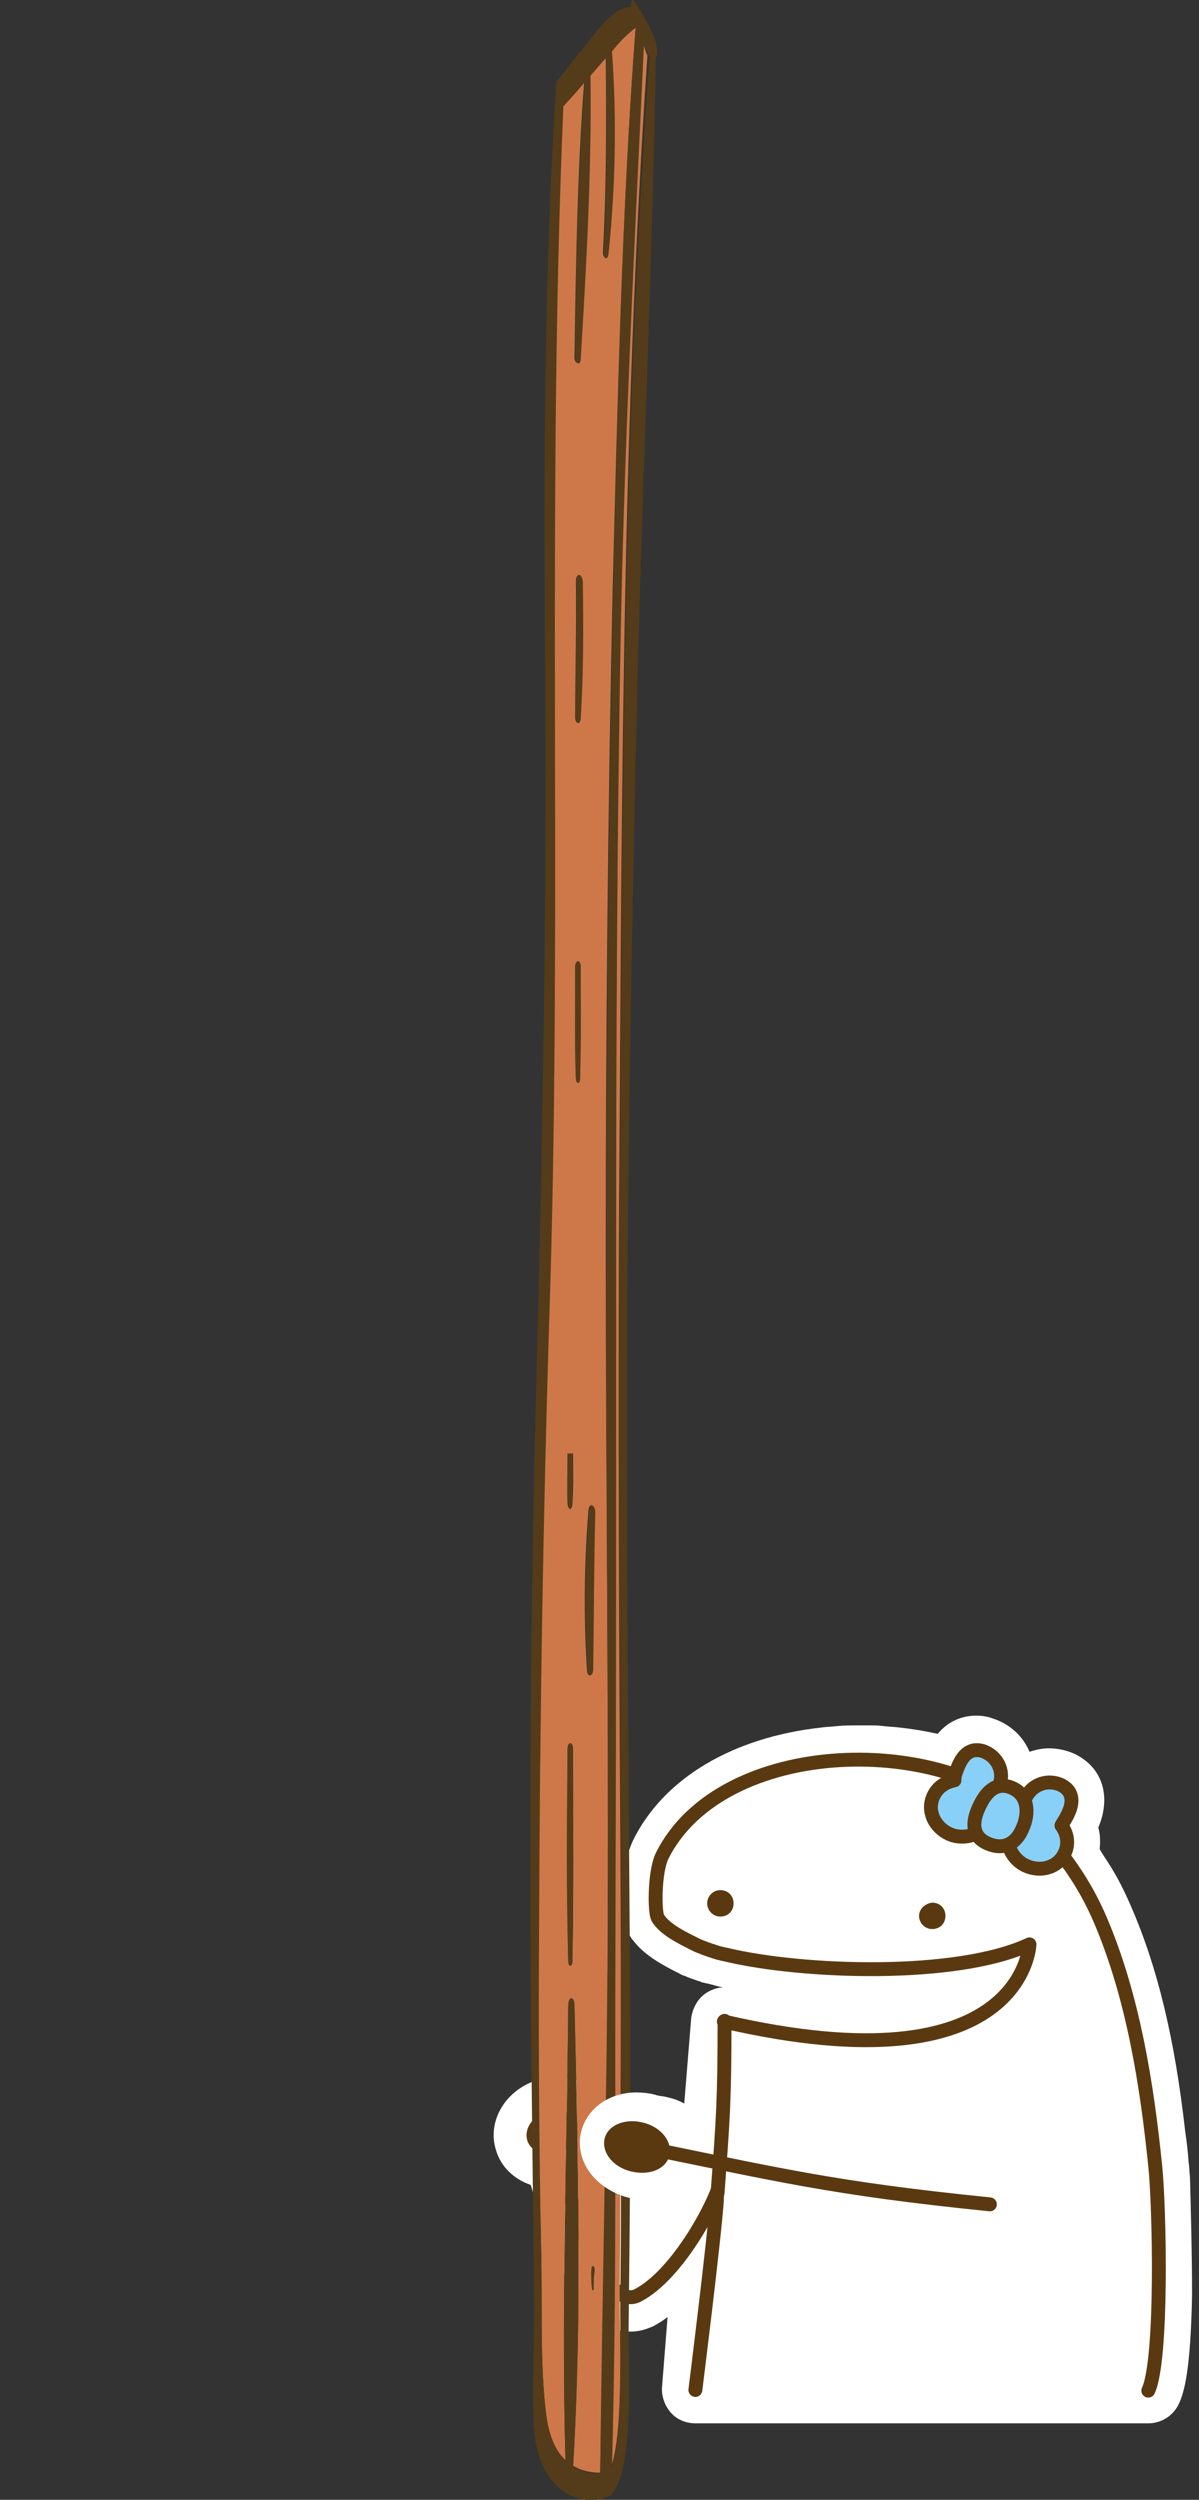 <?xml version="1.0" encoding="utf-8"?>
<!-- Generator: Adobe Illustrator 28.1.0, SVG Export Plug-In . SVG Version: 6.00 Build 0)  -->
<svg version="1.1" id="_圖層_2" xmlns="http://www.w3.org/2000/svg" xmlns:xlink="http://www.w3.org/1999/xlink" x="0px" y="0px"
	 viewBox="0 0 172.6 359.6" style="enable-background:new 0 0 172.6 359.6;" xml:space="preserve">
<rect x="0" y="0" width="172.6" height="359.6" fill="#333333" stroke="none"/>
<style type="text/css">
	.st0{fill:#FFFFFF;}
	.st1{fill:none;stroke:#5B3910;stroke-width:2;stroke-linecap:round;stroke-linejoin:round;}
	.st2{fill:#5B3910;}
	.st3{fill:#89D0F9;stroke:#5B3910;stroke-width:2;stroke-linecap:round;stroke-linejoin:round;}
	.st4{fill:#CE7849;}
	.st5{fill:#543C1A;}
	.st6{fill:#FFFFFF;stroke:#5B3910;stroke-width:2;stroke-linecap:round;stroke-linejoin:round;}
	.st7{fill:#5B3910;stroke:#5B3910;stroke-width:2;stroke-linecap:round;stroke-linejoin:round;}
</style>
<g>
	<path class="st0" d="M171.3,313.2c-0.1-0.9-0.1-1.6-0.2-2.2c-0.1-1.6-0.3-3.1-0.5-4.5c-1.5-13.3-4-23.6-7.8-32.3
		c-0.9-2.1-2-4.3-3.3-6.3c-0.4-0.6-0.8-1.2-1.2-1.9c0.1-1,0.1-2.1-0.2-3.1c1.6-3.7,1.2-8.2-3.2-10.5c-1.2-0.6-2.6-0.9-3.9-0.9
		c-1,0-1.9,0.2-2.8,0.5c-0.9-2.2-2.8-4-5.3-4.8c-0.8-0.3-1.6-0.4-2.4-0.4c-1.2,0-3.6,0.3-5.5,2.6c-0.1,0-0.1,0-0.1,0
		c-1.8-0.4-3.6-0.7-5.5-0.9c-0.7-0.1-1.5-0.1-2.2-0.2c-0.7-0.1-1.5-0.1-2.2-0.1c-0.5,0-0.9,0-1.4,0c-1,0-2.1,0-3.1,0.1
		c-0.8,0.1-1.5,0.1-2.2,0.2c-12.8,1.4-22.8,7.3-27.2,16.3c-0.3,0.7-0.6,1.4-0.8,2.3c-0.6,2.5-0.7,5.5-0.6,7.4c0.1,1.8,0.4,3,1,4
		c0.1,0.2,0.3,0.5,0.5,0.7c1.6,2.1,4.2,3.5,6.6,4.7L98,284c0.2,0.1,0.3,0.2,0.5,0.2c0.6,0.3,1.3,0.5,2.1,0.8c0.2,0,0.3,0.1,0.5,0.2
		h0.2c0.2,0.1,0.5,0.1,0.8,0.2c0.5,0.1,1.1,0.3,1.5,0.4c0.2,0,0.3,0.1,0.5,0.1c-0.9,0-1.9,0.4-2.6,0.9c-1.1,0.8-1.8,2.1-2,3.5
		l-1,12.3c-0.7-0.4-1.5-0.7-2.4-0.9c-0.8-0.2-1.7-0.3-2.5-0.3c-2.3,0-4.3,0.8-5.8,2.2c-1.2-2.9-4.2-4.8-7.6-4.8
		c-0.9,0-1.9,0.1-2.8,0.4c-2,0.6-3.8,1.9-4.9,3.5c-1.4,2-1.8,4.4-1.1,6.6c0.7,2.4,2.6,4.2,5,5c5.4,18.6,10.5,21.1,14.4,21.1
		c1.2,0,2.2-0.3,3.3-0.8c0.7-0.4,1.4-0.8,2-1.3l-0.8,10.1c-0.1,1.3,0.4,2.7,1.3,3.7s2.2,1.5,3.5,1.5h65.2c1.9,0,3.6-1.1,4.4-2.8
		c0.8-1.7,1.7-5,1.9-15.7C171.6,323.8,171.4,317.1,171.3,313.2L171.3,313.2z"/>
	<g>
		<path class="st1" d="M104.1,312.6c-0.8,4-6.5,14.6-12.3,17.6c-5.9,3.1-12.1-22.3-12.1-22.3"/>
		<path class="st2" d="M75.9,307.9c0.5,1.6,2.6,2.5,4.6,1.8c2.1-0.6,3.3-2.5,2.8-4.1s-2.6-2.5-4.6-1.8
			C76.7,304.4,75.4,306.2,75.9,307.9z"/>
	</g>
	<path class="st0" d="M94.7,275.2c1,1.6,3.8,3,5.4,3.8c0.1,0.1,0.2,0.1,0.4,0.2c0.5,0.2,1,0.4,1.6,0.6c0.2,0.1,0.4,0.1,0.6,0.2
		s0.4,0.1,0.6,0.2c0.4,0.1,0.9,0.2,1.3,0.3l0,0c10.9,2.6,33,3.5,43.6-1.5c0,0-0.7,21.1-44,11.1c0,11.2-0.2,14-1,24.7
		c0,0.4-0.1,0.7-0.1,1.1c-0.4,5.8-3.1,27.3-3.1,27.3h65.2c2.1-4.5,1.6-26.6,1-32.3c-1.1-11.8-3.2-24.5-7.9-35.4
		c-2.3-5.3-5.5-9.7-9.4-13.9c-12.4-13.2-45.1-12.6-53.7,4.7C94.2,268.6,94.3,274.4,94.7,275.2L94.7,275.2z"/>
	<path class="st1" d="M104.2,290.8c43.3,10,44-11.1,44-11.1c-10.5,4.9-32.7,4.1-43.6,1.5c-0.5-0.1-0.9-0.2-1.3-0.3
		c-0.2-0.1-0.4-0.1-0.6-0.2s-0.4-0.1-0.6-0.2c-0.6-0.2-1.1-0.4-1.6-0.6c-0.1-0.1-0.3-0.1-0.4-0.2c-1.6-0.8-4.4-2.1-5.4-3.8
		c-0.5-0.8-0.5-6.6,0.6-8.9c8.6-17.3,41.3-17.9,53.7-4.7c3.9,4.1,7.1,8.5,9.4,13.9c4.7,11,6.7,23.6,7.9,35.4
		c0.6,5.7,1.1,27.8-1,32.3"/>
	<path class="st1" d="M100.1,343.8c0,0,2.7-21.5,3.1-27.3c0-0.4,0-0.7,0.1-1.1c0.8-10.7,1-13.5,1-24.7"/>
	<g>
		<path class="st2" d="M132.3,275.6c0,1,0.8,1.9,1.9,1.9s1.9-0.8,1.9-1.9s-0.8-1.9-1.9-1.9C133.2,273.8,132.3,274.6,132.3,275.6z"/>
		<path class="st2" d="M101.8,273.8c0,1,0.8,1.9,1.9,1.9s1.9-0.8,1.9-1.9s-0.8-1.9-1.9-1.9S101.8,272.8,101.8,273.8z"/>
	</g>
	<g>
		<path class="st3" d="M147.7,258.5c1-1.9,3.2-2.6,5.1-1.7c1.9,1,1.7,2.8,0.7,4.6c-0.2,0.4-0.5,0.8-0.7,1.2c0.9,1.2,1.1,2.8,0.4,4.1
			c-1,2-3.5,2.7-5.7,1.6c-2.1-1.1-3-3.6-2-5.5c0.4-0.8,1.1-1.4,1.9-1.8C147.2,260.3,147.3,259.4,147.7,258.5L147.7,258.5z"/>
		<path class="st3" d="M143.9,256.7c0.7-2-0.4-4.1-2.4-4.8c-2-0.6-3.1,0.8-3.8,2.8c-0.2,0.5-0.3,0.9-0.3,1.4
			c-1.5,0.3-2.7,1.2-3.2,2.7c-0.7,2.1,0.6,4.4,2.9,5.2c2.3,0.7,4.7-0.4,5.4-2.5c0.3-0.9,0.2-1.8-0.1-2.6
			C143.1,258.3,143.7,257.6,143.9,256.7L143.9,256.7z"/>
		<path class="st3" d="M140.9,260c-1,2.2-1,4.2,1.3,5.2s4.1,0,5-2.2c1-2.2,0.8-4.8-1.5-5.8S141.9,257.8,140.9,260L140.9,260z"/>
	</g>
	<g id="_圖層_2-2">
		<g>
			<g>
				<path class="st4" d="M91.5,3.9L91.5,3.9c-1.2,1-2.3,2.1-3.5,3.3c0.7,9.6,0.5,19.7-0.5,29.2c-0.1,0.9-0.8,0.7-0.7-0.2
					c0.5-9.4,0.5-18.6,0.4-28c-0.8,0.9-1.5,1.7-2.3,2.6c0.2,13.3-0.6,27.5-1.4,40.7c-0.1,1.1-0.9,0.8-0.8-0.3
					c0.2-12.9,0.4-26.7,1.4-39.5c-1,1.2-2.1,2.4-3.1,3.5c-2.4,56.5-0.2,113.7-1.9,170.3c-0.9,30.9-1.5,61.8-1.6,92.7
					c0,15.1,0,30.2,0.4,45.3c0.2,7.4-0.2,16.5,0.7,23.6c0.4,3.5,1.5,5.6,2.8,6.8c-0.6-21.5,0.2-43.9,0.4-65.4c0-1.4,0.9-1.4,0.9,0
					c0.5,21.4,1.1,44.8-0.2,66.2c1.3,0.8,2.7,1,3.9,1c0.4-27.2,1.1-54.3,1.1-81.6c0.1-31.3-0.3-62.6-0.3-93.9
					c0-31.9,0.3-63.7,1-95.6C88.9,57.7,89.5,30.6,91.5,3.9L91.5,3.9L91.5,3.9z M81.7,209.1h0.8c0,2,0.1,4.8-0.1,7.1
					c0,1-0.6,1.2-0.7,0.1C81.6,214,81.7,211.1,81.7,209.1L81.7,209.1L81.7,209.1z M82.4,282.1c0,0.9-0.6,0.9-0.6,0
					c-0.2-10.2-0.1-20.3-0.1-30.5c0-1.1,0.7-1.1,0.7,0C82.5,261.8,82.6,271.9,82.4,282.1z M83.5,155.1c0,0.9-0.5,0.9-0.6,0
					c-0.2-5.3-0.1-10.7-0.1-16c0-1.1,0.8-1.1,0.8,0C83.5,144.5,83.6,149.8,83.5,155.1L83.5,155.1z M83.5,103.4
					c-0.1,0.9-0.7,0.7-0.7-0.2c0-6.5,0.2-13,0.1-19.5c0-1.3,0.8-1.3,0.8,0C83.9,90.2,84,96.9,83.5,103.4z M85.5,329
					c0,0.5-0.3,0.5-0.3,0c0-0.8,0-1.7-0.1-2.5c0-0.7,0.5-0.7,0.5,0C85.5,327.4,85.5,328.2,85.5,329z M85.3,240.1
					c0,1-0.7,1.3-0.8,0.2c-0.5-7.7-0.4-15.4,0.2-23c0.1-1.2,0.9-0.9,0.9,0.3C85.4,225.1,85.4,232.6,85.3,240.1L85.3,240.1
					L85.3,240.1z"/>
				<path class="st4" d="M92.6,6.3c-1.3,27.4-2.7,54.8-3.3,82.4c-0.7,31.2-0.7,62.4-0.7,93.6c0,31.9-0.1,63.9-0.1,95.8
					c0,25.3,0.2,51.2-0.5,76.7c1.8-5.1,1.2-19.9,1.2-25.1c0.1-7.3,0.1-14.6,0.1-21.9c0.1-14.6,0.1-29.2,0-43.8
					c-0.2-28.9-0.3-57.8-0.2-86.8C89.5,121.1,89.4,63.6,93.2,8C93,7.6,92.8,6.9,92.6,6.3L92.6,6.3L92.6,6.3z"/>
			</g>
			<g>
				<path class="st5" d="M93.3,3.5c-0.2-0.4-0.4-0.7-0.6-1.1l-1-1.6c-0.1-0.2-0.2-0.4-0.4-0.6C91-0.3,90.8,0.3,90.8,1
					c-2.3,0-4.5,3-6.5,5.5c-1,1.2-2,2.5-3,3.8l-1.2,1.4l-0.3,4.8c-1.6,27.6-1.5,55.6-1.3,83.5c0.2,34.7-0.5,68.8-1.4,103.4
					c-0.9,34.2-0.9,68.2-0.5,102.4c0.1,8.5,0.2,17.1,0.3,25.6c0.1,4.9-0.6,16,0.3,20.4c1.4,6.6,6,8.4,9.2,7.7l1.5-0.5
					c0,0,0.1,0,0.1-0.1c3.4-4.1,2.4-17.9,2.5-25.2c0.2-15.9,0.3-31.9,0.2-47.8c-0.2-31-0.5-62-0.4-93.1c0.1-30.6,0.7-61.2,1.4-91.7
					c0.7-30.9,2.2-61.9,2.7-92.8c0.1-0.1,0.2-0.3,0.2-0.7C94.6,5.8,93.8,4.6,93.3,3.5 M87.5,274.2c-0.1,27.2-0.8,54.4-1.1,81.6
					c-1.3,0-2.7-0.2-3.9-1c1.3-21.4,0.7-44.8,0.2-66.2c0-1.4-0.9-1.4-0.9,0c-0.2,21.5-1,43.9-0.4,65.4c-1.3-1.3-2.4-3.4-2.8-6.8
					c-0.9-7.1-0.5-16.2-0.7-23.6c-0.3-15.1-0.4-30.2-0.3-45.3c0.1-30.9,0.6-61.8,1.6-92.7c1.7-56.7-0.5-113.8,1.9-170.3
					c1-1.1,2.1-2.3,3.1-3.5c-1,12.8-1.3,26.6-1.4,39.5c0,1.1,0.8,1.4,0.8,0.3c0.8-13.2,1.6-27.4,1.4-40.7c0.8-0.9,1.5-1.8,2.3-2.6
					c0.1,9.5,0.1,18.6-0.4,28c-0.1,1,0.6,1.2,0.7,0.2c1-9.5,1.2-19.5,0.5-29.1C89.2,6,90.3,4.9,91.5,4l0,0
					c-2,26.7-2.6,53.8-3.2,80.9c-0.7,31.8-1,63.7-1,95.6C87.2,211.7,87.6,243,87.5,274.2 M89.2,177.3c-0.2,28.9,0,57.8,0.2,86.8
					c0.1,14.6,0,29.2,0,43.8c0,7.3,0,14.6-0.1,21.9c-0.1,5.2,0.5,20.1-1.2,25.1c0.7-25.5,0.4-51.4,0.5-76.7
					c0.1-31.9,0.1-63.9,0.1-95.8c0-31.2,0.1-62.5,0.7-93.6c0.6-27.6,2-55,3.3-82.4c0.2,0.6,0.5,1.3,0.8,1.8
					C89.5,63.6,89.6,121.1,89.2,177.3"/>
				<path class="st5" d="M81.7,251.6c-0.1,10.2-0.2,20.3,0.1,30.5c0,0.9,0.6,0.9,0.6,0c0.2-10.2,0.1-20.3,0.1-30.5
					C82.5,250.5,81.8,250.5,81.7,251.6"/>
				<path class="st5" d="M85.1,326.6c0,0.8,0,1.7,0.1,2.5c0,0.5,0.3,0.5,0.3,0c0-0.8,0-1.7,0.1-2.5
					C85.6,325.9,85.1,325.9,85.1,326.6"/>
				<path class="st5" d="M84.8,217.3c-0.6,7.6-0.7,15.4-0.2,23c0.1,1.1,0.8,0.8,0.8-0.2c0.1-7.5,0.1-15,0.3-22.5
					C85.7,216.4,84.8,216.1,84.8,217.3"/>
				<path class="st5" d="M82.4,216.2c0.1-2.3,0.1-5.1,0.1-7.1h-0.8c0,2-0.1,4.9,0.1,7.2C81.8,217.4,82.4,217.3,82.4,216.2"/>
				<path class="st5" d="M83,83.7c0.1,6.5-0.2,13-0.1,19.5c0,0.9,0.6,1.2,0.7,0.2c0.4-6.5,0.4-13.2,0.3-19.7
					C83.8,82.4,83,82.4,83,83.7"/>
				<path class="st5" d="M82.8,139.1c0,5.3-0.1,10.7,0.1,16c0,0.9,0.6,0.9,0.6,0c0.2-5.3,0.1-10.7,0.1-16
					C83.6,138,82.8,138,82.8,139.1"/>
			</g>
		</g>
	</g>
	<path class="st6" d="M99.3,315.2"/>
	<path class="st6" d="M97.9,314.9"/>
	<path class="st0" d="M98,303.2c-1.1-0.9-2.4-1.5-3.8-1.9c-0.8-0.2-1.7-0.3-2.6-0.3c-3.8,0-7,2.2-7.9,5.5c-0.5,1.8-0.2,3.7,0.8,5.4
		c1.2,2,3.3,3.5,5.8,4.2c0.8,0.2,1.7,0.3,2.6,0.3"/>
	<g>
		<path class="st1" d="M142.5,317.1c-22.8-2.3-30.6-4.3-50.8-8.4"/>
		<path class="st7" d="M92.3,306.3c-2-0.5-4,0.2-4.3,1.6s1,3,3.1,3.5s4-0.2,4.3-1.6S94.4,306.8,92.3,306.3z"/>
	</g>
</g>
</svg>
